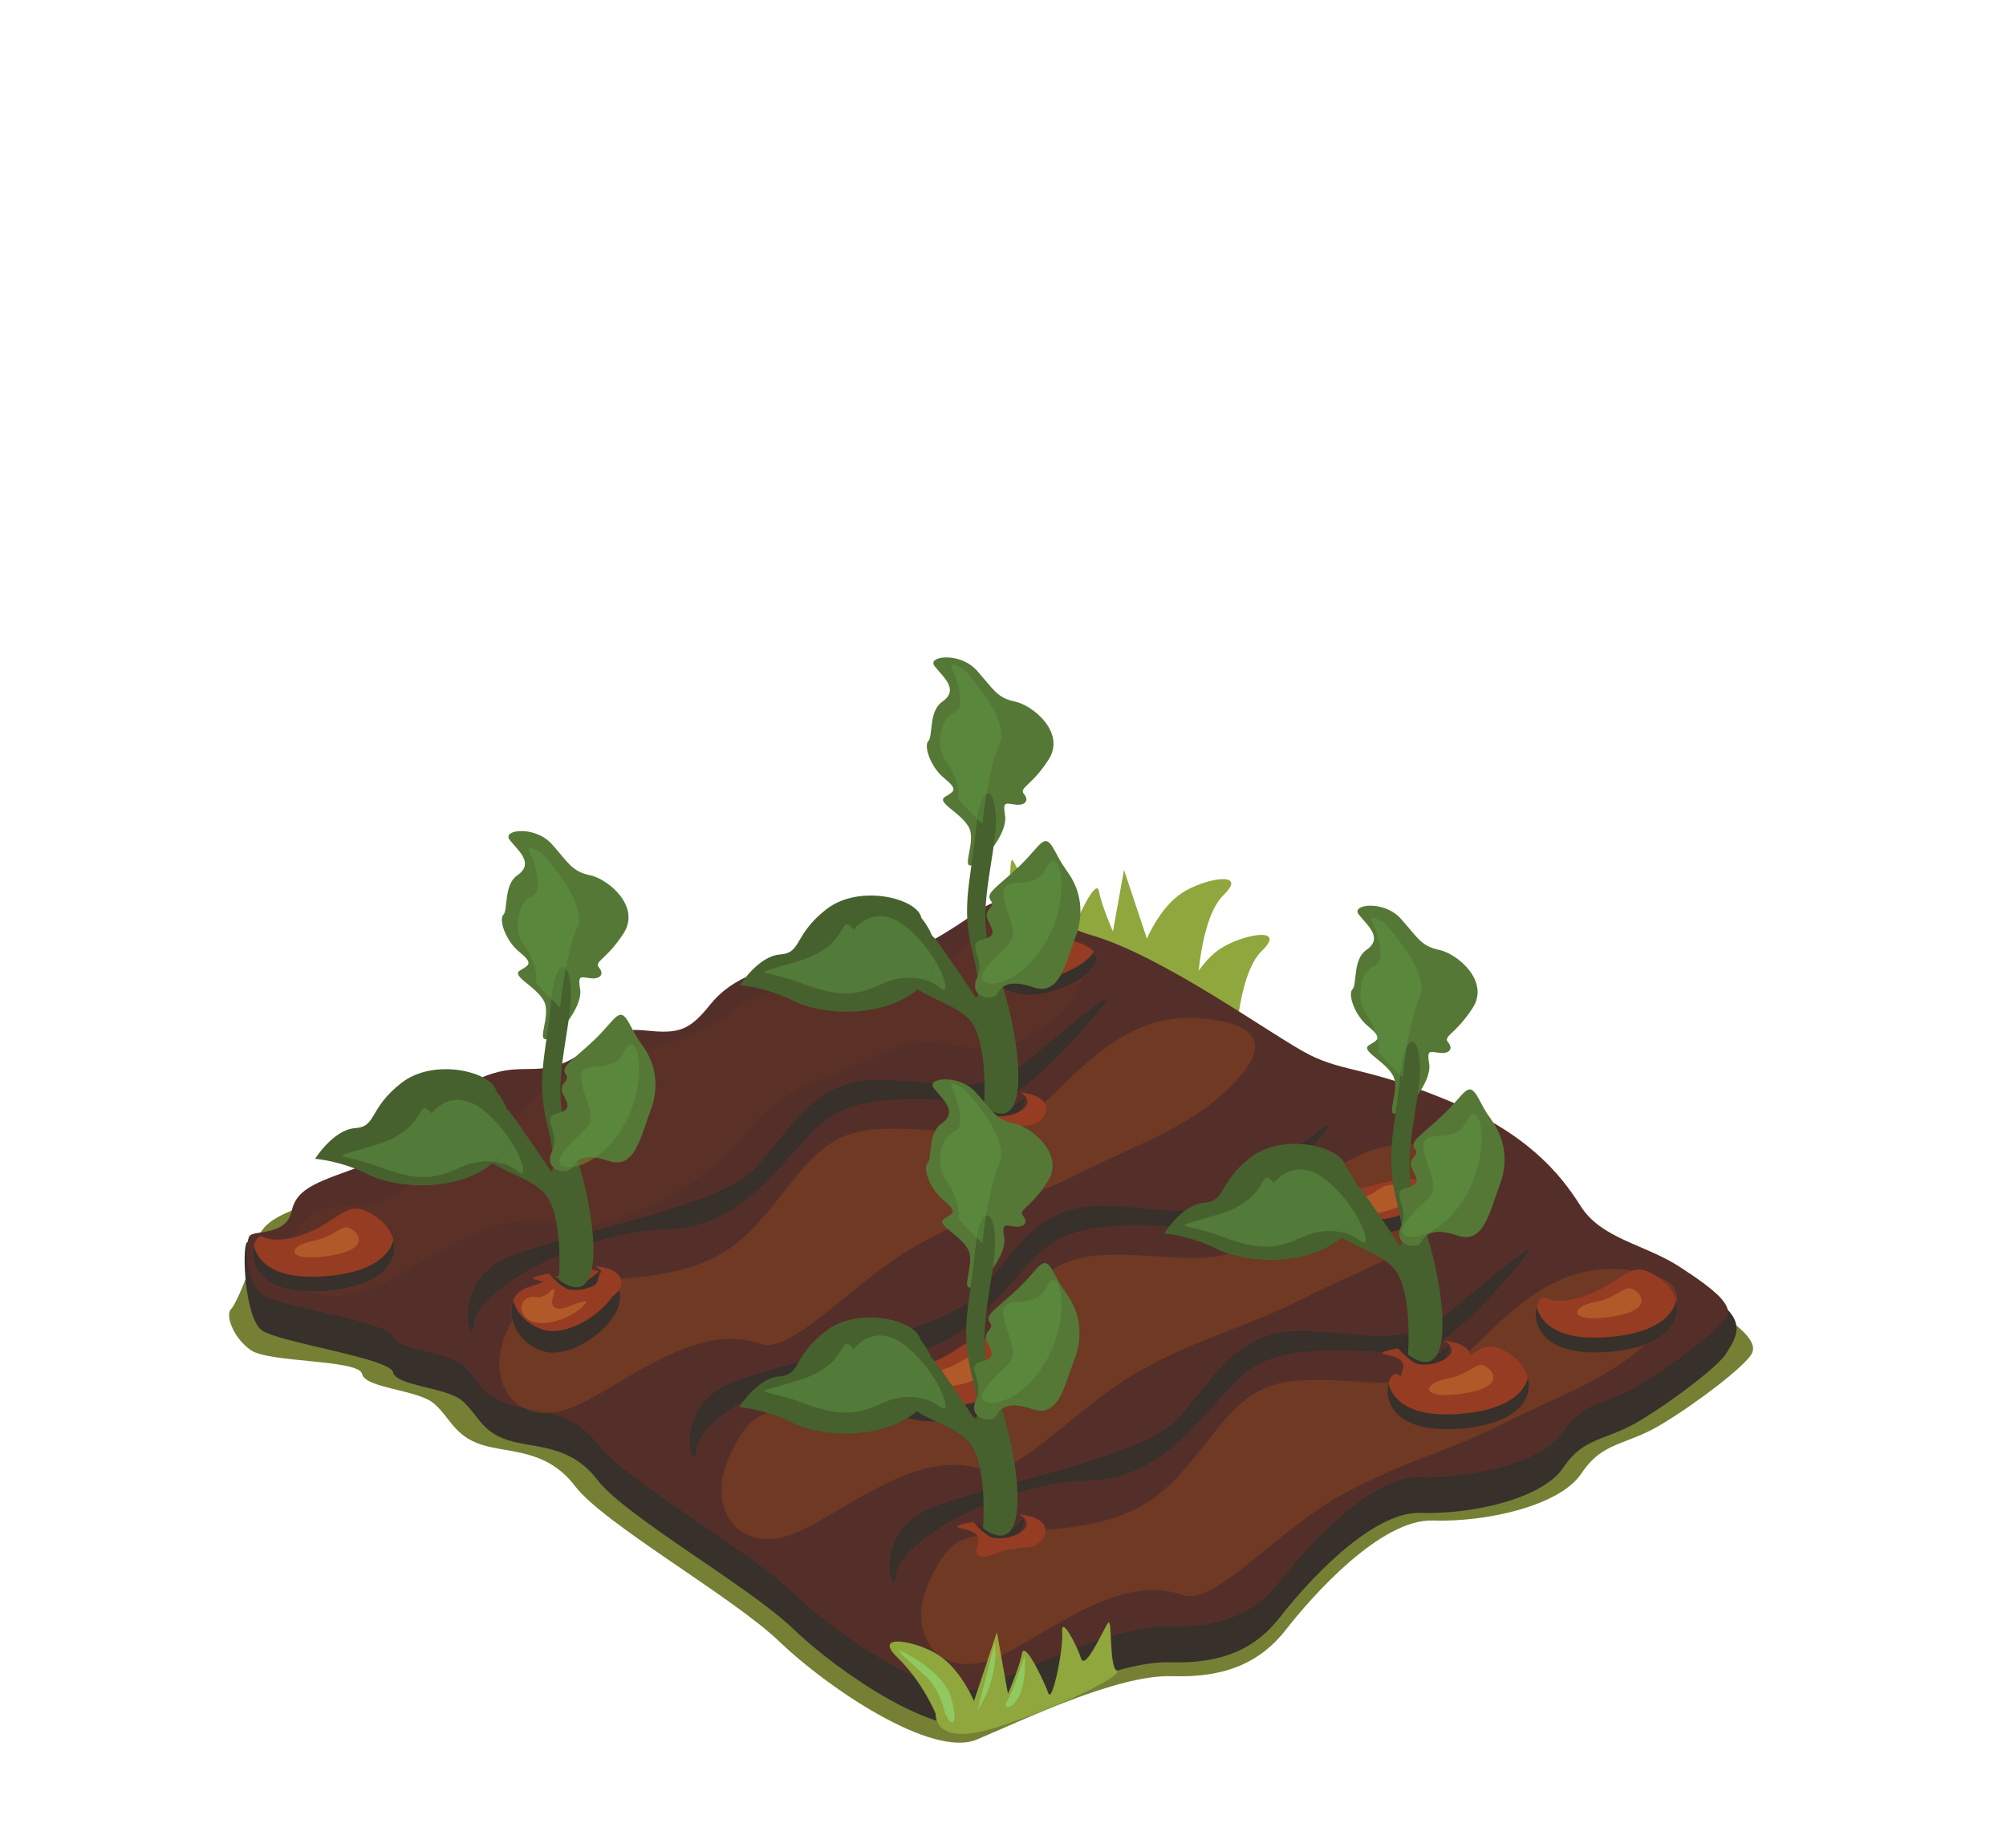 <?xml version="1.0" encoding="UTF-8" standalone="no"?>
<svg xmlns="http://www.w3.org/2000/svg" width="100%" height="100%" viewBox="-10 0 380 350" version="1.1" style="clip-rule:evenodd;fill-rule:evenodd;stroke-linejoin:round;stroke-miterlimit:2" id="svg311">
    <g transform="translate(33.395,124.525)" style="clip-rule:evenodd;fill-rule:evenodd;stroke-linejoin:round;stroke-miterlimit:2" id="_1">
        <path d="m 181.132,63.847 -0.359,-1.078 c 0.244,0.141 0.465,0.276 0.664,0.403 -0.197,0.42 -0.305,0.675 -0.305,0.675 z m -6.439,-1.383 c 0,0 -0.567,-1.283 -1.185,-2.905 0.568,0.203 1.099,0.402 1.602,0.598 z m -7.68,-0.049 c -0.412,1.148 -1.38,-2.197 -2.016,-5.729 1.324,0.479 2.659,0.943 3.984,1.369 -0.89,1.743 -1.694,3.594 -1.968,4.36 z M 160.86,55.74 c -0.362,1.159 -1.301,0.06 -2.287,-1.565 0.806,0.339 1.632,0.676 2.476,1.012 -0.071,0.195 -0.137,0.382 -0.189,0.553 z m 26.839,-0.504 c -1.631,1.096 -2.985,2.645 -4.034,4.129 0.522,-4.793 1.768,-11.505 4.736,-14.37 4.859,-4.692 -3.78,-3.132 -7.967,-0.324 -4.183,2.807 -6.566,8.611 -6.566,8.611 l -4.339,-13.026 -2.1,11.643 c 0,0 -2.138,-4.837 -2.642,-7.599 -0.505,-2.763 -4.367,5.669 -5.039,7.552 -0.675,1.883 -2.85,-8.307 -2.59,-11.6 0.258,-3.293 -2.773,2.394 -3.565,4.923 -0.787,2.529 -4.325,-5.677 -5.142,-6.715 -0.815,-1.037 -0.142,8.211 -1.633,9.057 -0.835,0.473 2.866,2.679 8.343,5.169 -0.118,2.329 -0.314,4.963 -1.077,5.395 -1.488,0.847 11.411,7.18 23.122,10.847 11.71,3.67 13.353,6.325 13.353,6.325 0,0 0.25,-15.004 5.108,-19.694 4.857,-4.691 -3.783,-3.131 -7.968,-0.323 z" style="fill:#8fa73d;fill-rule:nonzero" id="path2"/>
        <path d="m 279.154,122.008 c -6.858,-4.458 -15.431,-5.484 -19.545,-12 -4.116,-6.515 -10.631,-14.402 -26.403,-20.916 -15.774,-6.516 -20.231,-5.487 -27.089,-8.917 -6.857,-3.427 -28.8,-19.544 -43.204,-23.659 -9.611,-2.746 -13.029,-11.314 -22.63,-4.458 -9.598,6.858 -20.229,12.346 -30.516,10.972 -10.284,-1.37 -17.831,2.058 -21.945,7.202 -4.116,5.144 -6.172,5.829 -12.688,5.144 -6.514,-0.687 -7.885,1.714 -14.398,5.485 -6.515,3.772 -9.945,0.687 -17.146,3.429 -7.202,2.743 -11.999,5.485 -13.373,11.316 -1.372,5.828 -1.028,2.742 -10.287,6.172 -9.257,3.428 -13.715,4.457 -14.743,9.257 -1.029,4.8 -3.824,11.434 -4.854,12.463 -1.029,1.029 0.355,5.332 3.785,7.732 3.428,2.401 20.498,1.75 21.07,4.493 0.571,2.742 10.516,2.968 13.603,5.6 3.084,2.631 3.771,6.059 8.914,7.772 5.143,1.716 12.345,0.687 17.831,7.888 5.485,7.2 29.83,20.916 38.745,29.486 8.915,8.574 28.802,22.118 37.375,18.518 8.571,-3.601 26.589,-12.345 36.953,-12.002 10.366,0.342 16.879,-2.742 21.681,-8.914 4.799,-6.172 17.83,-20.916 27.773,-20.573 9.944,0.344 24.002,-2.744 28.117,-8.917 4.113,-6.169 8.23,-5.14 15.086,-9.257 6.858,-4.115 15.772,-10.973 17.145,-13.373 1.373,-2.398 -2.4,-5.484 -9.257,-9.943 z" style="fill:#758035;fill-rule:nonzero" id="path4"/>
        <path d="m 281.519,121.687 c -6.58,-4.277 -21.553,-4.72 -25.502,-10.975 -3.948,-6.251 -10.201,-13.818 -25.339,-20.072 -15.136,-6.251 -19.415,-5.266 -25.996,-8.556 -6.58,-3.292 -27.64,-18.757 -41.461,-22.706 -9.226,-2.634 -12.504,-10.859 -21.719,-4.278 -9.213,6.583 -19.414,11.848 -29.287,10.531 -9.874,-1.317 -17.11,1.975 -21.059,6.91 -3.951,4.936 -5.924,5.595 -12.176,4.936 -6.253,-0.658 -7.568,1.646 -13.818,5.266 -6.255,3.62 -9.547,0.659 -16.457,3.29 -6.909,2.633 -11.516,5.265 -12.833,10.861 -1.317,5.591 -0.986,2.631 -9.872,5.922 -8.884,3.291 -13.164,4.278 -14.15,8.883 -0.59,2.755 -3.149,1.553 -5.323,0.351 -1.463,-0.81 -2.752,-1.619 -3.15,-1.221 -0.986,0.987 -0.411,14.363 2.878,16.666 3.293,2.305 24.241,5.264 24.789,7.899 0.55,2.63 10.093,2.849 13.057,5.371 2.959,2.526 3.617,5.817 8.552,7.461 4.936,1.645 11.848,0.66 17.113,7.57 5.265,6.91 28.628,20.072 37.184,28.298 8.556,8.227 27.643,21.225 35.869,17.77 8.225,-3.455 25.515,-11.847 35.463,-11.517 9.947,0.331 16.2,-2.632 20.807,-8.557 4.606,-5.922 17.111,-20.072 26.655,-19.743 9.543,0.33 23.034,-2.632 26.982,-8.556 3.948,-5.922 7.898,-4.935 14.48,-8.883 6.581,-3.949 15.136,-10.531 16.453,-12.834 1.316,-2.304 4.444,-5.807 -2.14,-10.087 z" style="fill:#37302b;fill-rule:nonzero" id="path6"/>
        <path d="m 274.775,115.435 c -6.582,-4.277 -14.809,-5.264 -18.758,-11.517 -3.948,-6.253 -10.201,-13.821 -25.339,-20.074 -15.136,-6.251 -19.415,-5.264 -25.996,-8.554 -6.58,-3.292 -27.64,-18.757 -41.461,-22.706 -9.226,-2.636 -12.504,-10.861 -21.719,-4.278 -9.213,6.581 -19.414,11.846 -29.287,10.531 -9.874,-1.318 -17.11,1.974 -21.059,6.909 -3.951,4.937 -5.924,5.596 -12.176,4.937 -6.253,-0.659 -7.568,1.644 -13.818,5.265 -6.255,3.62 -9.547,0.657 -16.457,3.29 -6.909,2.633 -11.516,5.266 -12.833,10.859 -1.317,5.594 -0.986,2.633 -9.872,5.924 -8.884,3.29 -13.164,4.276 -14.15,8.884 -0.987,4.607 -6.909,3.619 -7.897,4.607 -0.987,0.989 -0.987,8.884 2.302,11.188 3.293,2.306 24.241,5.267 24.789,7.897 0.55,2.633 10.093,2.851 13.057,5.375 2.959,2.524 3.617,5.815 8.552,7.458 4.936,1.647 11.848,0.659 17.113,7.571 5.265,6.911 28.628,20.072 37.184,28.299 8.556,8.228 27.643,21.224 35.869,17.769 8.225,-3.455 25.515,-11.846 35.463,-11.516 9.947,0.329 16.2,-2.633 20.807,-8.557 4.606,-5.923 17.111,-20.071 26.655,-19.743 9.543,0.328 23.034,-2.633 26.982,-8.556 3.948,-5.923 7.898,-4.936 14.48,-8.885 6.581,-3.949 15.136,-10.529 16.453,-12.834 1.316,-2.303 -2.304,-5.265 -8.884,-9.543 z" style="fill:#542f29;fill-rule:nonzero" id="path8"/>
        <path d="m 168.154,191.933 c -1.49,-0.846 -0.817,-10.095 -1.634,-9.055 -0.815,1.035 -4.351,9.242 -5.142,6.712 -0.789,-2.527 -3.82,-8.214 -3.562,-4.92 0.259,3.292 -1.916,13.479 -2.591,11.596 -0.671,-1.882 -4.533,-10.314 -5.038,-7.549 -0.506,2.76 -2.643,7.598 -2.643,7.598 l -2.098,-11.644 -4.339,13.027 c 0,0 -2.384,-5.805 -6.569,-8.611 -4.184,-2.809 -12.824,-4.367 -7.965,0.325 4.858,4.689 7.28,10.708 7.28,10.708 0,0 -0.532,6.329 11.18,2.659 11.71,-3.668 24.613,-10.001 23.121,-10.846 z" style="fill:#8fa73d;fill-rule:nonzero" id="path10"/>
        <path d="m 139.867,190.704 c -7.471,0 -11.232,-7.788 -6.921,-16.365 3.368,-6.698 5.088,-7.723 11.728,-8.307 0.545,0.222 1.035,0.328 1.473,0.328 0.598,0 1.099,-0.195 1.515,-0.555 2.343,-0.161 5.172,-0.346 8.648,-0.681 17.112,-1.644 21.391,-6.91 29.617,-17.44 6.708,-8.587 10.571,-10.828 19.976,-10.828 2.129,0 4.543,0.116 7.337,0.297 2.487,0.163 4.583,0.272 6.395,0.296 -0.24,0.919 -0.269,2.104 0.108,3.303 0.002,0.006 0.004,0.013 0.006,0.019 0.001,0.003 0.001,0.004 0.002,0.006 0.804,2.526 3.416,5.109 9.665,5.396 h 0.004 c 0.012,0 0.023,0.002 0.035,0.002 h 0.008 c 0.019,10e-4 0.04,0.003 0.059,0.003 0.004,0 0.01,0 0.014,0 0.01,0 0.019,0.001 0.029,0.001 0.008,0 0.016,0.001 0.023,0.001 0.011,0.001 0.022,0.001 0.033,0.001 0.012,0.002 0.022,0.002 0.033,0.002 h 0.022 c 0.011,0.001 0.021,0.001 0.032,0.001 0.005,0.001 0.011,0.001 0.016,0.001 0.016,0.001 0.031,0.001 0.047,0.002 h 0.016 c 0.014,0 0.028,10e-4 0.042,10e-4 0.003,0 0.006,0 0.008,0.001 0.018,0 0.034,0.002 0.052,0.002 h 0.01 c 0.017,0 0.033,0 0.05,0.001 h 0.002 c 0.019,0 0.038,0 0.057,0.001 h 10e-4 c 0.018,0 0.037,10e-4 0.055,10e-4 h 0.003 c 0.175,0.004 0.352,0.005 0.531,0.005 0.486,0 0.991,-0.012 1.518,-0.039 0.02,-0.001 0.04,-0.002 0.06,-0.003 0.006,0 0.011,0 0.017,0 0.015,-0.002 0.031,-0.003 0.046,-0.003 0.005,-0.001 0.012,-0.001 0.017,-0.001 0.019,-0.001 0.037,-0.001 0.056,-0.003 0.007,-0.001 0.015,-0.001 0.022,-0.001 0.012,0 0.025,-0.002 0.037,-0.003 0.008,0 0.016,-10e-4 0.024,-10e-4 0.018,-0.001 0.036,-0.001 0.054,-0.003 0.006,0 0.014,-0.001 0.02,-0.001 0.013,-0.001 0.026,-0.002 0.038,-0.002 0.009,0 0.018,-0.002 0.027,-0.002 0.012,-0.001 0.023,-0.001 0.036,-0.001 0.013,-0.002 0.026,-0.003 0.04,-0.004 0.01,0 0.019,-0.001 0.03,-0.001 0.01,0 0.021,-0.002 0.032,-0.003 0.008,0 0.019,-10e-4 0.027,-0.002 0.013,0 0.025,0 0.038,-0.002 0.013,-0.001 0.027,-0.001 0.04,-0.003 0.011,0 0.02,-0.001 0.031,-0.002 0.009,0 0.017,-0.001 0.027,-0.001 0.009,0 0.018,-0.002 0.028,-0.002 0.011,-0.001 0.023,-0.002 0.034,-0.003 0.016,0 0.031,-0.002 0.046,-0.003 0.009,0 0.016,0 0.025,-0.002 0.011,-0.001 0.022,-0.001 0.033,-0.002 0.007,-0.001 0.013,-0.001 0.02,-0.001 0.021,-0.002 0.04,-0.004 0.061,-0.005 0.006,-0.001 0.013,-0.001 0.019,-0.001 0.012,-10e-4 0.024,-0.002 0.036,-0.002 0.005,-0.002 0.011,-0.002 0.015,-0.002 0.026,-0.002 0.052,-0.003 0.078,-0.006 0.002,0 0.003,-0.001 0.005,-0.001 0.013,-0.001 0.024,-0.002 0.037,-0.003 0.004,0 0.01,0 0.014,-0.001 0.04,-0.003 0.08,-0.005 0.12,-0.009 0.004,-10e-4 0.009,-10e-4 0.014,-0.002 0.013,-0.001 0.025,-0.002 0.038,-0.002 0.004,0 0.008,0 0.012,-0.002 0.026,-0.002 0.052,-0.003 0.078,-0.007 h 0.003 c 0.013,-0.001 0.026,-0.002 0.039,-0.003 0.005,-0.001 0.008,-0.001 0.013,-0.001 0.042,-0.004 0.083,-0.008 0.125,-0.012 h 0.002 c 2.565,-0.234 4.675,-0.699 6.384,-1.326 0,-0.001 0.002,-0.001 0.003,-0.001 0.008,-0.004 0.016,-0.007 0.025,-0.01 0.003,0 0.007,-0.002 0.01,-0.003 0.008,-0.002 0.015,-0.006 0.023,-0.009 10e-4,0 10e-4,0 0.002,-0.001 0.016,-0.005 0.032,-0.012 0.048,-0.018 0.006,-0.002 0.011,-0.003 0.017,-0.006 0.006,-0.002 0.012,-0.005 0.018,-0.007 0.009,-0.003 0.017,-0.006 0.027,-0.01 0.005,-0.002 0.011,-0.003 0.016,-0.006 0.009,-0.004 0.018,-0.007 0.027,-0.01 0.004,-0.002 0.007,-0.003 0.011,-0.005 0.01,-0.003 0.021,-0.008 0.03,-0.011 0.003,0 0.006,-0.002 0.008,-0.003 0.012,-0.005 0.024,-0.01 0.036,-0.014 0.003,-0.001 0.006,-0.001 0.008,-0.003 0.012,-0.005 0.022,-0.009 0.034,-0.013 0.001,-0.001 0.002,-0.002 0.004,-0.002 0.027,-0.011 0.053,-0.021 0.08,-0.032 7.606,-3.032 6.682,-9.42 2.433,-12.381 -1.718,-1.198 -2.93,-1.686 -4.013,-1.686 -1.857,0 -3.338,1.434 -6.352,3.189 -0.32,0.185 -0.64,0.362 -0.956,0.528 2.079,-1.564 4.352,-3.799 7.582,-6.923 8.237,-7.972 14.972,-11.436 22.631,-11.436 1.299,0 2.626,0.099 3.99,0.293 -1.398,0.445 -2.819,1.624 -5.179,2.997 -3.201,1.865 -6.255,2.7 -8.564,2.7 -1.133,0 -2.086,-0.201 -2.789,-0.58 -0.096,-0.051 -0.194,-0.076 -0.292,-0.076 -1.016,0 -2.079,2.62 -1.153,5.24 0.398,1.126 1.165,2.254 2.461,3.171 l 0.001,10e-4 c 0.007,0.005 0.014,0.01 0.021,0.015 0.002,0.002 0.005,0.003 0.008,0.005 0.005,0.005 0.01,0.007 0.015,0.011 0.007,0.005 0.012,0.008 0.019,0.013 0.002,0.002 0.004,0.003 0.007,0.005 0.005,0.003 0.01,0.007 0.016,0.011 1.167,0.804 2.753,1.442 4.869,1.769 0.003,0 0.005,0.001 0.008,0.001 0.01,0.002 0.019,0.003 0.029,0.005 0.002,0 0.005,0 0.007,0 0.016,0.003 0.032,0.005 0.048,0.008 0.005,0 0.012,0.001 0.017,0.002 0.007,0.001 0.015,0.003 0.022,0.003 0.008,0.002 0.017,0.003 0.025,0.005 0.009,0 0.017,0.002 0.026,0.003 0.009,10e-4 0.019,0.003 0.029,0.005 0.005,0 0.01,0 0.016,0.001 0.012,0.002 0.024,0.004 0.037,0.005 0.002,0.001 0.003,0.001 0.004,0.001 0.014,0.002 0.029,0.004 0.043,0.006 0.004,10e-4 0.008,10e-4 0.012,0.002 0.03,0.004 0.06,0.008 0.091,0.012 h 0.004 c 0.892,0.117 1.873,0.181 2.952,0.181 0.486,0 0.991,-0.013 1.517,-0.039 0.02,-0.002 0.041,-0.003 0.061,-0.004 0.005,-0.001 0.01,-0.001 0.015,-0.001 0.018,0 0.037,-0.002 0.055,-0.003 h 0.007 c 0.021,-0.002 0.043,-0.002 0.065,-0.004 h 0.002 c 0.022,-10e-4 0.043,-10e-4 0.065,-0.004 h 0.002 c 3.264,-0.186 5.863,-0.72 7.885,-1.484 -7.448,6.789 -16.31,9.682 -26.802,14.93 -11.847,5.922 -18.427,6.909 -30.603,13.49 -11.355,6.137 -22.684,19.302 -28.988,19.301 -0.455,0 -0.885,-0.069 -1.287,-0.213 -1.841,-0.668 -3.711,-0.959 -5.595,-0.959 -10.322,0 -20.991,8.75 -28.828,12.387 l -0.791,-4.388 -1.806,5.422 c -0.381,0.121 -0.753,0.223 -1.115,0.304 -0.929,0.208 -1.817,0.307 -2.658,0.307 z m 134.321,-68.438 c -0.335,-1.797 -1.487,-3.475 -3.145,-4.63 -0.243,-0.171 -0.476,-0.326 -0.701,-0.468 3.474,1.249 4.265,3.146 3.846,5.098 z" style="fill:#6f3923;fill-rule:nonzero" id="path12"/>
        <path d="m 143.64,190.093 1.806,-5.422 0.791,4.388 c -0.905,0.421 -1.773,0.772 -2.597,1.034 z" style="fill:#a1a438;fill-rule:nonzero" id="path14"/>
        <path d="m 231.336,123.874 c -8.881,7.45 -16.452,3.737 -28.629,3.737 -12.176,0 -16.452,9.542 -23.034,16.672 -6.582,7.13 -33.564,11.956 -46.069,16.564 -12.503,4.607 -7.567,18.758 -7.238,12.833 0.328,-5.923 19.743,-17.441 36.525,-17.768 16.782,-0.331 24.022,-17.771 31.92,-21.94 7.896,-4.169 21.061,-2.412 28.629,-2.083 7.568,0.329 22.047,-18.429 22.047,-18.429 3.337,-4.045 -5.265,2.963 -14.151,10.414 z" style="fill:#37302b;fill-rule:nonzero" id="path16"/>
        <path d="m 102.026,167.001 c -7.472,0 -11.234,-7.788 -6.921,-16.365 2.355,-4.686 3.904,-6.595 6.897,-7.518 1.463,0.441 3.11,1.057 4.791,1.909 2.347,1.193 6.048,2.013 10.018,2.013 4.014,0 8.304,-0.839 11.747,-2.974 0.217,0.063 0.441,0.123 0.672,0.179 h 0.001 c 0.028,0.007 0.055,0.013 0.083,0.02 0.003,0.001 0.006,0.001 0.01,0.002 0.016,0.004 0.032,0.008 0.049,0.012 0.001,0 0.002,0 0.004,0.001 0.007,0.002 0.014,0.003 0.021,0.005 0.006,0.002 0.011,0.002 0.017,0.003 0.006,0.002 0.013,0.003 0.019,0.005 0.011,0.002 0.022,0.005 0.033,0.007 0.005,10e-4 0.01,0.003 0.016,0.004 0.008,0.001 0.015,0.004 0.023,0.005 0.005,0.001 0.01,0.002 0.015,0.003 0.012,0.004 0.024,0.005 0.036,0.009 0.003,0 0.007,0.001 0.011,0.001 0.009,0.002 0.02,0.005 0.03,0.007 0.003,0.001 0.007,0.001 0.01,0.002 0.014,0.003 0.026,0.006 0.039,0.009 h 0.005 c 0.012,0.003 0.025,0.007 0.038,0.008 0.002,10e-4 0.004,10e-4 0.006,0.002 0.029,0.006 0.058,0.013 0.087,0.018 1.185,0.24 2.553,0.375 4.13,0.375 2.374,1.123 4.706,2.175 6.187,3.828 1.074,1.198 1.753,3.089 2.176,5.168 -1.664,-0.534 -3.351,-0.771 -5.049,-0.771 -12.066,0 -24.605,11.957 -32.545,13.726 -0.928,0.208 -1.815,0.307 -2.656,0.307 z m 46.748,-14.461 c -0.548,-3.567 -1.425,-7.227 -2.378,-10.176 0.52,-0.384 1.231,-0.647 2.268,-0.647 0.923,0 2.104,0.208 3.636,0.724 0.541,0.183 1.037,0.268 1.492,0.268 3.708,0.001 4.767,-5.625 6.37,-9.772 1.802,-4.652 0.794,-8.838 -0.999,-11.621 -1.792,-2.786 -1.029,-1.228 -2.989,-4.895 -0.077,-0.144 -0.152,-0.28 -0.226,-0.404 3.278,-2.153 6.815,-2.863 12.107,-2.863 2.13,0 4.545,0.115 7.341,0.297 2.846,0.186 5.181,0.302 7.163,0.302 2.783,0 4.871,-0.229 6.708,-0.812 2.22,0.738 5.057,1.203 8.046,1.203 4.714,0 9.806,-1.154 13.463,-4.21 2.594,1.632 5.723,2.673 8.048,4.234 -4.619,2.346 -9.653,4.443 -15.129,7.181 -11.845,5.923 -18.427,6.91 -30.604,13.49 -8.932,4.831 -17.851,14.008 -24.317,17.701 z m -7.453,-8.133 c 0,0 -0.104,-0.158 -0.29,-0.435 0.231,-0.054 0.458,-0.109 0.679,-0.168 -0.137,0.595 -0.376,0.603 -0.389,0.603 z m 80.504,-32.896 c 0,0 -0.744,-1.115 -1.793,-2.668 0.322,-0.068 0.645,-0.146 0.969,-0.232 0.256,-0.068 0.513,-0.141 0.768,-0.22 -0.313,1.058 -0.044,1.826 0.479,2.332 -0.125,0.779 -0.41,0.788 -0.423,0.788 z m -7.541,-10.93 c -0.019,-0.025 -0.038,-0.049 -0.056,-0.074 -0.202,-0.269 -0.448,-0.517 -0.725,-0.74 -0.816,-2.022 -2.022,-3.372 -2.022,-3.372 -0.038,-0.21 -0.109,-0.417 -0.21,-0.621 3.011,-1.76 5.944,-2.849 8.963,-3.333 -0.163,2.154 -0.149,4.247 0.188,6.654 -1.912,0.359 -3.966,0.956 -6.138,1.486 z m 10.663,-1.702 c -0.399,-0.063 -0.808,-0.097 -1.226,-0.105 -0.203,-2.214 -0.116,-4.419 0.108,-6.63 0.064,-0.002 0.128,-0.002 0.192,-0.002 0.124,0 0.247,0.002 0.372,0.003 -0.081,0.324 -0.008,0.63 0.233,0.957 1.053,1.428 -1.686,1.587 -0.449,3.914 0.433,0.813 0.709,1.404 0.77,1.863 z" style="fill:#6f3923;fill-rule:nonzero" id="path18"/>
        <path d="m 193.494,100.17 c -8.883,7.45 -16.452,3.737 -28.628,3.737 -12.175,0 -16.453,9.544 -23.035,16.673 -6.583,7.131 -33.565,11.957 -46.069,16.564 -12.504,4.607 -7.568,18.756 -7.239,12.834 0.329,-5.924 19.743,-17.441 36.527,-17.771 16.781,-0.328 24.022,-17.769 31.918,-21.938 7.898,-4.171 21.061,-2.412 28.629,-2.084 7.568,0.329 22.046,-18.426 22.046,-18.426 3.339,-4.047 -5.263,2.961 -14.149,10.411 z" style="fill:#37302b;fill-rule:nonzero" id="path20"/>
        <path d="m 59.942,143.12 c -1.541,0 -2.924,-0.33 -4.112,-0.932 1.509,0.274 3.108,0.509 4.727,0.915 -0.208,0.011 -0.412,0.017 -0.615,0.017 z" style="fill:#5b3f25;fill-rule:nonzero" id="path22"/>
        <path d="m 60.557,143.103 c -1.619,-0.406 -3.218,-0.641 -4.727,-0.915 -4.57,-2.314 -6.237,-8.625 -2.811,-15.432 0.221,-0.44 0.434,-0.854 0.643,-1.247 0.637,2.494 2.658,4.98 5.885,5.938 h 0.001 c 0.009,0.003 0.018,0.005 0.028,0.008 10e-4,0 0.002,10e-4 0.003,10e-4 0.027,0.008 0.053,0.016 0.08,0.024 0.003,0 0.006,0.001 0.01,0.002 0.007,0.003 0.014,0.004 0.022,0.006 0.005,0.001 0.009,0.003 0.014,0.005 0.01,0.002 0.019,0.005 0.029,0.008 0.007,0.001 0.014,0.003 0.022,0.005 0.005,0.001 0.011,0.003 0.016,0.005 0.007,0.001 0.014,0.003 0.021,0.005 0.005,0.001 0.01,0.003 0.014,0.004 0.012,0.004 0.024,0.007 0.035,0.009 0.472,0.124 0.977,0.182 1.506,0.182 6.509,0 16.581,-8.838 11.199,-13.835 1.184,-0.094 2.459,-0.203 3.835,-0.336 17.112,-1.645 21.39,-6.911 29.616,-17.441 6.708,-8.584 10.571,-10.827 19.971,-10.827 2.131,0 4.546,0.115 7.343,0.299 0.163,0.01 0.322,0.021 0.482,0.03 -1.202,2.165 -0.765,5.475 -1.49,6.169 -0.895,0.853 0.305,4.806 2.953,6.996 2.647,2.193 2.071,2.457 0.237,3.547 -0.849,0.506 -0.303,1.165 0.687,2.008 -1.622,0.776 -3.334,1.643 -5.174,2.638 -11.354,6.138 -22.684,19.302 -28.987,19.299 -0.455,0 -0.885,-0.069 -1.286,-0.213 -1.841,-0.667 -3.711,-0.958 -5.594,-0.958 -12.065,0 -24.604,11.955 -32.543,13.729 -0.704,0.156 -1.385,0.25 -2.04,0.287 z m 93.317,-42.092 c 0.385,-0.503 0.789,-1.073 1.208,-1.721 2.85,-4.43 -1.471,-8.932 -4.929,-10.5 0.465,-0.047 0.983,-0.101 1.579,-0.171 2.048,-0.238 3.921,-2.531 2.722,-4.293 1.39,-1.265 2.957,-2.794 4.853,-4.628 8.238,-7.972 14.971,-11.437 22.629,-11.437 1.826,0 3.707,0.198 5.671,0.577 10.201,1.975 6.607,7.526 3.619,10.86 -8,8.921 -17.77,11.847 -29.616,17.769 -2.83,1.415 -5.359,2.548 -7.736,3.544 z" style="fill:#6f3923;fill-rule:nonzero" id="path24"/>
        <path d="m 151.411,76.288 c -8.886,7.451 -16.455,3.737 -28.631,3.737 -12.174,0 -16.452,9.546 -23.035,16.674 -6.581,7.131 -33.563,11.955 -46.067,16.565 -12.505,4.604 -7.569,18.755 -7.24,12.833 0.329,-5.924 19.744,-17.443 36.525,-17.771 16.782,-0.331 24.023,-17.768 31.92,-21.939 7.899,-4.17 21.061,-2.412 28.629,-2.083 7.569,0.329 22.046,-18.428 22.046,-18.428 3.338,-4.046 -5.264,2.962 -14.147,10.412 z" style="fill:#37302b;fill-rule:nonzero" id="path26"/>
        <path d="m 20.098,120.925 c -1.716,0 -3.267,-0.268 -4.566,-0.794 h 0.144 c 0.487,0 0.991,-0.013 1.518,-0.039 0.02,-0.002 0.04,-0.003 0.059,-0.004 0.007,-10e-4 0.012,-10e-4 0.019,-10e-4 0.016,-0.001 0.032,-0.002 0.049,-0.003 0.003,0 0.008,0 0.012,0 0.019,-0.002 0.041,-0.003 0.061,-0.004 0.003,0 0.006,0 0.01,-0.001 0.018,0 0.035,0 0.052,-0.002 0.005,-0.001 0.009,-0.001 0.013,-0.001 0.021,-10e-4 0.041,-0.003 0.061,-0.004 h 0.007 c 0.018,-0.001 0.037,-0.001 0.056,-0.003 0.004,-0.001 0.008,-0.001 0.012,-0.001 0.041,-0.002 0.081,-0.005 0.122,-0.008 0.004,0 0.008,0 0.012,-0.001 0.019,-10e-4 0.04,-10e-4 0.059,-0.003 h 0.001 c 0.022,-0.002 0.044,-0.003 0.065,-0.005 h 0.004 c 0.021,-0.001 0.041,-0.003 0.063,-0.004 h 10e-4 c 0.022,-0.002 0.043,-0.002 0.065,-0.005 h 0.001 c 0.02,-0.001 0.041,-0.002 0.061,-0.004 0.003,0 0.005,-10e-4 0.008,-10e-4 0.042,-0.003 0.082,-0.005 0.124,-0.009 h 0.007 c 0.02,-0.001 0.041,-0.004 0.061,-0.004 0.043,-0.004 0.086,-0.008 0.128,-0.01 h 0.003 c 0.043,-0.005 0.085,-0.008 0.128,-0.012 14.959,-1.254 14.812,-10.219 9.534,-13.897 -1.717,-1.197 -2.928,-1.685 -4.012,-1.685 -1.857,0 -3.338,1.433 -6.352,3.186 -1.811,1.054 -3.576,1.78 -5.185,2.21 0.156,-0.366 0.33,-0.742 0.523,-1.125 4.124,-8.203 13.009,-1.557 21.23,-8.77 0.725,0.056 1.467,0.085 2.219,0.085 4.713,0.001 9.803,-1.153 13.46,-4.209 3.343,2.1 7.572,3.224 9.827,5.74 1.207,1.346 1.915,3.568 2.322,5.948 -1.686,-0.549 -3.395,-0.792 -5.115,-0.792 -12.066,0 -24.604,11.957 -32.546,13.727 -1.515,0.338 -2.971,0.505 -4.325,0.505 z M 68.721,107.61 c -0.446,-3.83 -1.347,-7.964 -2.371,-11.345 0.93,-0.295 1.945,-0.797 2.978,-1.509 0.739,0.099 1.608,0.306 2.634,0.653 0.541,0.183 1.037,0.269 1.492,0.269 3.709,0 4.767,-5.63 6.37,-9.775 1.795,-4.633 0.802,-8.802 -0.976,-11.586 6.019,-1.664 11.934,-3.509 16.292,-7.139 2.28,-1.9 4.882,-3.067 7.669,-3.789 1.295,0.422 2.71,0.979 4.15,1.71 2.346,1.192 6.047,2.012 10.017,2.012 4.713,0 9.805,-1.155 13.461,-4.209 3.343,2.099 7.573,3.222 9.828,5.738 1.122,1.252 1.813,3.262 2.232,5.45 -1.692,-0.049 -3.275,-0.336 -4.872,-0.622 -1.752,-0.315 -3.52,-0.629 -5.464,-0.629 -2.502,0 -5.296,0.521 -8.723,2.235 -11.846,5.924 -17.689,4.987 -26.36,16.01 -6.554,8.333 -19.828,14.885 -28.357,16.526 z M 60.983,97.373 c 0,0 -4.225,-6.336 -6.743,-9.84 0.781,-0.656 1.619,-1.532 2.529,-2.698 0.76,-0.972 1.617,-1.842 2.556,-2.625 0.09,1.942 0.384,4.01 0.979,6.458 0.489,2.01 0.789,3.555 0.962,4.744 -0.023,0.055 -0.048,0.108 -0.074,0.162 -0.676,1.415 -0.414,2.404 0.215,3.012 -0.125,0.778 -0.41,0.787 -0.424,0.787 z m 2.073,-11.292 c -0.316,-2.087 -0.347,-4.165 -0.218,-6.246 0.365,-0.202 0.739,-0.397 1.117,-0.584 0.515,1.175 -1.767,1.464 -0.617,3.627 1.012,1.905 1.163,2.598 -0.282,3.203 z m 85.932,-13.148 c -0.527,-3.557 -1.391,-7.234 -2.339,-10.224 0.929,0.501 2.066,0.901 3.401,1.131 0.472,0.081 0.978,0.12 1.507,0.12 1.38,0 2.92,-0.262 4.438,-0.706 2.039,-0.595 4.038,-1.518 5.563,-2.576 -1,4.091 -4.59,8.521 -11.172,11.649 -0.478,0.228 -0.944,0.429 -1.398,0.606 z m -7.503,-8.455 c 0,0 -2.508,-3.761 -4.81,-7.092 0.13,-0.117 0.259,-0.237 0.386,-0.359 1.295,-1.253 2.38,-2.329 3.309,-3.248 0.122,0.638 0.267,1.3 0.435,1.992 0.49,2.012 0.79,3.56 0.963,4.749 -0.023,0.053 -0.048,0.107 -0.073,0.16 -0.676,1.413 -0.415,2.402 0.214,3.011 -0.125,0.778 -0.411,0.787 -0.424,0.787 z m 19.081,-10.56 c -0.05,-0.016 -0.101,-0.031 -0.151,-0.045 -0.124,-0.037 -0.248,-0.07 -0.373,-0.099 0.046,-0.129 0.092,-0.257 0.139,-0.383 0.137,0.17 0.265,0.347 0.385,0.527 z m -17.007,-0.734 c -0.114,-0.749 -0.191,-1.496 -0.236,-2.243 0.247,-0.221 0.481,-0.421 0.703,-0.601 0.84,1.637 0.884,2.278 -0.467,2.844 z" style="fill:#5b3127;fill-rule:nonzero" id="path28"/>
        <path d="m 70.206,116.392 c -3.73,-1.666 -8.39,1.317 -13.656,2.963 -5.265,1.644 -3.619,10.365 3.292,12.174 6.91,1.81 21.059,-10.367 10.364,-15.137 z" style="fill:#963c22;fill-rule:nonzero" id="path30"/>
        <path d="m 59.842,127.451 c -3.198,-0.838 -5.251,-3.155 -6.033,-5.568 -1.275,3.241 0.944,8.314 6.033,9.646 5.765,1.508 16.554,-6.71 13.772,-12.247 -1.902,4.716 -9.328,9.333 -13.772,8.169 z" style="fill:#37302b;fill-rule:nonzero" id="path32"/>
        <path d="m 59.317,126.114 c -0.154,0 -0.305,-0.004 -0.451,-0.016 -4.394,-0.313 -4.376,-4.967 -1.285,-4.967 0.144,0 0.294,0.01 0.452,0.031 0.141,0.019 0.279,0.029 0.412,0.029 1.314,0 2.236,-0.883 3.129,-1.768 0.439,-0.433 0.87,-0.867 1.338,-1.197 1.148,0.759 2.107,1.1 2.897,1.101 0.537,0 0.996,-0.157 1.385,-0.45 3.44,3.137 -3.531,7.237 -7.877,7.237 z" style="fill:#b15929;fill-rule:nonzero" id="path34"/>
        <path d="m 225.906,99.092 c -3.733,-1.096 -8.391,0.867 -13.656,1.95 -5.265,1.084 -3.621,6.826 3.291,8.02 6.91,1.191 21.06,-6.827 10.365,-9.97 z" style="fill:#963c22;fill-rule:nonzero" id="path36"/>
        <path d="m 215.541,106.376 c -3.2,-0.552 -5.253,-2.079 -6.033,-3.667 -1.277,2.134 0.946,5.474 6.033,6.353 5.763,0.996 16.553,-4.42 13.77,-8.066 -1.9,3.104 -9.327,6.146 -13.77,5.38 z" style="fill:#37302b;fill-rule:nonzero" id="path38"/>
        <path d="m 217.582,105.244 c -0.769,-1.118 -1.54,-2.227 -2.214,-3.173 0.716,-0.216 1.317,-0.599 1.904,-0.983 0.893,-0.581 1.756,-1.163 2.953,-1.163 0.106,0 0.214,0.004 0.326,0.014 0.15,0.903 0.345,1.852 0.592,2.867 0.11,0.451 0.21,0.879 0.301,1.284 -1.115,0.5 -2.498,0.909 -3.862,1.154 z" style="fill:#b15929;fill-rule:nonzero" id="path40"/>
        <path d="m 160.415,53.873 c -3.732,-1.096 -8.391,0.865 -13.657,1.95 -5.264,1.084 -3.618,6.826 3.292,8.017 6.909,1.192 21.06,-6.826 10.365,-9.967 z" style="fill:#963c22;fill-rule:nonzero" id="path42"/>
        <path d="m 150.05,61.157 c -3.2,-0.552 -5.254,-2.082 -6.033,-3.668 -1.274,2.134 0.943,5.474 6.033,6.351 5.765,0.995 16.552,-4.419 13.771,-8.066 -1.902,3.107 -9.328,6.148 -13.771,5.383 z" style="fill:#37302b;fill-rule:nonzero" id="path44"/>
        <path d="m 242.974,132.175 c -4.663,-3.25 -5.594,-1.275 -10.365,1.503 -4.772,2.774 -9.213,3.269 -11.353,2.117 -1.082,-0.584 -2.46,2.29 -1.444,5.164 0.991,2.803 4.26,5.607 12.304,5.201 16.288,-0.821 16.288,-10.201 10.858,-13.985 z" style="fill:#963c22;fill-rule:nonzero" id="path46"/>
        <path d="m 232.116,143.363 c -8.668,0.438 -11.792,-2.849 -12.495,-5.851 -0.778,3.137 0.884,9.234 12.495,8.648 11.623,-0.586 14.95,-5.529 13.927,-9.688 -0.84,3.32 -4.857,6.435 -13.927,6.891 z" style="fill:#37302b;fill-rule:nonzero" id="path48"/>
        <path d="m 230.435,139.733 c -4.591,0 -3.873,-2.295 0.363,-3.115 3.715,-0.719 4.987,-2.573 6.358,-2.573 0.511,0 1.036,0.258 1.706,0.928 0,0 3.29,3.126 -4.939,4.442 -1.393,0.222 -2.551,0.318 -3.488,0.318 z" style="fill:#b15929;fill-rule:nonzero" id="path50"/>
        <path d="m 146.298,130.718 c -4.662,-3.248 -5.593,-1.272 -10.365,1.504 -4.772,2.776 -9.214,3.269 -11.354,2.116 -1.082,-0.582 -2.459,2.291 -1.444,5.165 0.991,2.805 4.259,5.608 12.304,5.201 16.287,-0.823 16.287,-10.2 10.859,-13.986 z" style="fill:#963c22;fill-rule:nonzero" id="path52"/>
        <path d="m 135.439,141.907 c -8.666,0.438 -11.791,-2.849 -12.492,-5.851 -0.78,3.135 0.881,9.234 12.492,8.648 11.624,-0.586 14.949,-5.529 13.93,-9.69 -0.843,3.322 -4.858,6.436 -13.93,6.893 z" style="fill:#37302b;fill-rule:nonzero" id="path54"/>
        <path d="m 136.982,137.999 c -0.729,-1.061 -1.458,-2.108 -2.099,-3.008 2.761,-0.708 4.011,-2.03 5.137,-2.338 0.154,0.957 0.359,1.965 0.622,3.046 0.109,0.45 0.21,0.877 0.301,1.282 -0.844,0.372 -2.034,0.711 -3.694,0.976 -0.09,0.015 -0.179,0.028 -0.267,0.042 z" style="fill:#b15929;fill-rule:nonzero" id="path56"/>
        <path d="m 271.043,117.636 c -4.663,-3.25 -5.595,-1.276 -10.366,1.501 -4.771,2.779 -9.215,3.271 -11.353,2.12 -1.084,-0.584 -2.461,2.29 -1.445,5.164 0.991,2.803 4.261,5.607 12.304,5.202 16.288,-0.823 16.288,-10.202 10.86,-13.987 z" style="fill:#963c22;fill-rule:nonzero" id="path58"/>
        <path d="m 260.183,128.825 c -8.667,0.437 -11.79,-2.851 -12.494,-5.851 -0.776,3.136 0.884,9.233 12.494,8.649 11.623,-0.589 14.949,-5.531 13.93,-9.692 -0.843,3.321 -4.859,6.437 -13.93,6.894 z" style="fill:#37302b;fill-rule:nonzero" id="path60"/>
        <path d="m 258.505,125.196 c -4.593,0 -3.875,-2.297 0.363,-3.117 3.715,-0.719 4.985,-2.573 6.355,-2.573 0.511,0 1.036,0.258 1.706,0.927 0,0 3.289,3.127 -4.936,4.443 -1.394,0.223 -2.552,0.32 -3.488,0.32 z" style="fill:#b15929;fill-rule:nonzero" id="path62"/>
        <path d="m 28.052,106.105 c -4.661,-3.249 -5.593,-1.275 -10.364,1.501 -4.771,2.776 -9.214,3.271 -11.353,2.117 -1.083,-0.582 -2.461,2.291 -1.445,5.166 0.991,2.803 4.26,5.607 12.304,5.203 16.288,-0.825 16.288,-10.203 10.858,-13.987 z" style="fill:#963c22;fill-rule:nonzero" id="path64"/>
        <path d="m 17.194,117.293 c -8.665,0.438 -11.79,-2.851 -12.492,-5.85 -0.78,3.134 0.884,9.235 12.492,8.649 11.623,-0.589 14.95,-5.533 13.929,-9.692 -0.842,3.323 -4.856,6.435 -13.929,6.893 z" style="fill:#37302b;fill-rule:nonzero" id="path66"/>
        <path d="m 15.518,113.663 c -4.592,0 -3.876,-2.295 0.359,-3.117 3.716,-0.719 4.987,-2.572 6.357,-2.572 0.511,0 1.036,0.258 1.707,0.928 0,0 3.29,3.125 -4.937,4.443 -1.393,0.223 -2.549,0.318 -3.486,0.318 z" style="fill:#b15929;fill-rule:nonzero" id="path68"/>
        <path d="m 127.188,188.215 c -1.206,-0.384 2.193,2.302 4.883,4.881 2.688,2.576 3.618,7.129 3.618,7.129 1.536,2.852 2.359,1.536 1.099,-3.126 -1.265,-4.663 -8.392,-8.502 -9.6,-8.884 z" style="fill:#91c961;fill-rule:nonzero" id="path70"/>
        <path d="m 141.777,199.457 c 0,0 4.058,-5.537 3.291,-12.888 z" style="fill:#91c961;fill-rule:nonzero" id="path72"/>
        <path d="m 147.373,197.702 c -1.429,2.357 3.946,1.755 3.344,-8.664 0,0 -1.92,6.305 -3.344,8.664 z" style="fill:#91c961;fill-rule:nonzero" id="path74"/>
        <path d="m 64.799,118.52 c -2.38,-0.975 -4.184,-1.379 -4.184,-1.379 0,0 4.087,4.374 6.716,3.558 2.627,-0.816 2.949,-4.626 2.949,-4.626 0,0 -3.103,3.42 -5.481,2.447 z" style="fill:#37302b;fill-rule:nonzero" id="path76"/>
        <path d="m 69.397,115.29 c 0,0 2.327,1.26 0.883,2.837 -1.446,1.577 -5.085,2.125 -6.486,1.382 -1.402,-0.742 -3.179,-2.755 -3.179,-2.755 0,0 -2.358,0.304 -2.993,0.81 -0.636,0.505 4.91,0.346 3.861,3.237 -1.048,2.892 0.967,2.986 3.316,1.986 2.348,-0.999 3.346,-0.91 6.431,-1.272 3.082,-0.361 5.771,-5.375 -1.833,-6.225 z" style="fill:#963c22;fill-rule:nonzero" id="path78"/>
        <path d="m 68.382,41.267 c -3.481,-0.743 -4.042,-2.313 -7.235,-5.884 -3.189,-3.569 -9.432,-2.776 -8.03,-0.868 1.404,1.9 4.892,4.433 1.459,6.788 -2.583,1.772 -1.718,6.583 -2.61,7.435 -0.894,0.852 0.305,4.805 2.953,6.994 2.647,2.193 2.073,2.459 0.238,3.548 -1.833,1.091 2.821,2.893 4.432,5.716 1.612,2.822 -1.771,8.399 0.987,7.143 2.76,-1.253 6.394,-6.437 5.927,-9.245 -0.471,-2.809 0.082,-2.349 1.936,-2.117 1.86,0.229 2.682,-0.765 1.647,-1.993 -1.032,-1.226 1.39,-1.454 4.658,-6.528 3.264,-5.073 -2.883,-10.245 -6.362,-10.989 z" style="fill:#557837;fill-rule:nonzero" id="path80"/>
        <path d="m 64.594,66.601 c 0.975,-8.595 -2.534,-11.853 -3.611,-1.222 -1.077,10.633 -2.809,14.536 -0.679,23.289 2.13,8.753 0.679,8.705 0.679,8.705 0,0 -5.349,-8.023 -7.597,-11.005 -2.245,-2.979 -9.756,-3.387 -8.016,3.639 1.742,7.026 10.706,7.416 14.392,11.53 3.685,4.113 2.724,16.396 2.724,16.396 10.481,7.539 6.104,-17.552 2.275,-26.046 -3.827,-8.493 -1.143,-16.69 -0.167,-25.286 z" style="fill:#46612e;fill-rule:nonzero" id="path82"/>
        <path d="m 75.835,69.389 c -1.958,-3.667 -2.54,-0.797 -6.747,3.165 -4.212,3.963 -6.357,4.983 -5.302,6.411 1.051,1.429 -1.686,1.585 -0.448,3.913 1.238,2.329 1.188,2.846 -1.491,3.607 -2.678,0.763 0.979,3.675 -0.655,7.089 -1.785,3.737 2.973,4.508 3.761,3.109 0.784,-1.398 2.063,-2.944 7.009,-1.274 4.95,1.672 6.063,-4.851 7.862,-9.506 1.802,-4.652 0.794,-8.837 -0.998,-11.621 -1.793,-2.787 -1.031,-1.228 -2.991,-4.893 z" style="fill:#557837;fill-rule:nonzero" id="path84"/>
        <path d="m 32.652,80.599 c -6.264,4.871 -4.615,8.279 -8.765,8.572 -4.149,0.289 -7.599,5.812 -7.599,5.812 0,0 4.923,0.349 10.169,3.012 5.241,2.663 17.238,3.465 23.9,-2.566 C 57.021,89.396 50.64,82.258 50.64,82.258 49.982,78.553 38.915,75.727 32.652,80.599 Z" style="fill:#46612e;fill-rule:nonzero" id="path86"/>
        <path d="m 145.301,85.626 c -2.378,-0.974 -4.183,-1.378 -4.183,-1.378 0,0 4.088,4.371 6.715,3.557 2.628,-0.817 2.951,-4.627 2.951,-4.627 0,0 -3.105,3.42 -5.483,2.448 z" style="fill:#37302b;fill-rule:nonzero" id="path88"/>
        <path d="m 149.901,82.395 c 0,0 2.327,1.259 0.883,2.836 -1.447,1.577 -5.085,2.125 -6.488,1.382 -1.402,-0.74 -3.178,-2.756 -3.178,-2.756 0,0 -2.357,0.305 -2.993,0.81 -0.636,0.508 4.91,0.348 3.859,3.24 -1.048,2.891 0.97,2.985 3.317,1.985 2.348,-1 3.347,-0.91 6.431,-1.273 3.084,-0.36 5.771,-5.375 -1.831,-6.224 z" style="fill:#963c22;fill-rule:nonzero" id="path90"/>
        <path d="m 148.884,8.371 c -3.48,-0.74 -4.041,-2.315 -7.233,-5.883 -3.191,-3.57 -9.434,-2.775 -8.03,-0.87 1.402,1.903 4.891,4.433 1.457,6.79 -2.581,1.773 -1.718,6.581 -2.61,7.434 -0.893,0.851 0.306,4.807 2.954,6.995 2.647,2.191 2.072,2.458 0.24,3.547 -1.834,1.092 2.82,2.894 4.431,5.717 1.612,2.822 -1.773,8.4 0.986,7.144 2.76,-1.254 6.393,-6.437 5.926,-9.247 -0.472,-2.809 0.083,-2.351 1.938,-2.117 1.857,0.229 2.681,-0.763 1.647,-1.992 -1.034,-1.226 1.389,-1.456 4.655,-6.529 3.266,-5.073 -2.882,-10.245 -6.361,-10.989 z" style="fill:#557837;fill-rule:nonzero" id="path92"/>
        <path d="m 145.095,33.705 c 0.978,-8.595 -2.533,-11.854 -3.61,-1.22 -1.076,10.631 -2.809,14.534 -0.68,23.286 2.13,8.753 0.68,8.707 0.68,8.707 0,0 -5.349,-8.024 -7.595,-11.005 -2.246,-2.979 -9.757,-3.388 -8.017,3.64 1.741,7.024 10.705,7.414 14.392,11.527 3.686,4.114 2.725,16.397 2.725,16.397 10.479,7.537 6.104,-17.552 2.275,-26.046 -3.829,-8.493 -1.145,-16.69 -0.17,-25.286 z" style="fill:#46612e;fill-rule:nonzero" id="path94"/>
        <path d="m 156.339,36.493 c -1.96,-3.668 -2.541,-0.797 -6.748,3.165 -4.211,3.965 -6.356,4.982 -5.303,6.413 1.051,1.428 -1.686,1.586 -0.449,3.912 1.239,2.328 1.19,2.843 -1.489,3.605 -2.677,0.763 0.978,3.676 -0.655,7.092 -1.786,3.735 2.974,4.506 3.759,3.108 0.785,-1.399 2.064,-2.944 7.011,-1.274 4.948,1.672 6.064,-4.852 7.862,-9.507 1.803,-4.652 0.795,-8.836 -0.998,-11.62 -1.793,-2.785 -1.031,-1.228 -2.99,-4.894 z" style="fill:#557837;fill-rule:nonzero" id="path96"/>
        <path d="m 113.156,47.704 c -6.265,4.872 -4.617,8.279 -8.766,8.57 -4.148,0.292 -7.599,5.813 -7.599,5.813 0,0 4.923,0.349 10.168,3.012 5.241,2.665 17.239,3.465 23.901,-2.566 6.663,-6.032 0.283,-13.17 0.283,-13.17 -0.658,-3.708 -11.726,-6.529 -17.987,-1.659 z" style="fill:#46612e;fill-rule:nonzero" id="path98"/>
        <path d="m 145.137,165.554 c -2.382,-0.974 -4.183,-1.376 -4.183,-1.376 0,0 4.086,4.372 6.715,3.554 2.627,-0.817 2.949,-4.626 2.949,-4.626 0,0 -3.103,3.422 -5.481,2.448 z" style="fill:#37302b;fill-rule:nonzero" id="path100"/>
        <path d="m 149.735,162.324 c 0,0 2.327,1.26 0.883,2.838 -1.445,1.576 -5.085,2.122 -6.486,1.381 -1.402,-0.743 -3.178,-2.756 -3.178,-2.756 0,0 -2.359,0.305 -2.995,0.81 -0.636,0.505 4.912,0.347 3.862,3.238 -1.05,2.892 0.968,2.986 3.316,1.986 2.348,-1 3.346,-0.909 6.431,-1.271 3.083,-0.362 5.771,-5.375 -1.833,-6.226 z" style="fill:#963c22;fill-rule:nonzero" id="path102"/>
        <path d="m 148.72,88.3 c -3.481,-0.741 -4.041,-2.314 -7.235,-5.883 -3.19,-3.57 -9.432,-2.776 -8.029,-0.871 1.403,1.903 4.891,4.435 1.457,6.791 -2.583,1.773 -1.717,6.58 -2.609,7.433 -0.895,0.853 0.305,4.806 2.953,6.996 2.647,2.193 2.071,2.457 0.237,3.547 -1.831,1.091 2.821,2.892 4.435,5.717 1.611,2.822 -1.773,8.399 0.985,7.145 2.761,-1.255 6.394,-6.437 5.928,-9.247 -0.473,-2.809 0.081,-2.353 1.936,-2.119 1.858,0.231 2.68,-0.763 1.646,-1.992 -1.033,-1.225 1.39,-1.456 4.658,-6.527 3.265,-5.075 -2.883,-10.245 -6.362,-10.99 z" style="fill:#557837;fill-rule:nonzero" id="path104"/>
        <path d="m 144.932,113.634 c 0.976,-8.596 -2.534,-11.852 -3.611,-1.222 -1.076,10.633 -2.809,14.536 -0.679,23.287 2.13,8.755 0.679,8.708 0.679,8.708 0,0 -5.349,-8.025 -7.595,-11.005 -2.248,-2.98 -9.757,-3.387 -8.017,3.638 1.741,7.026 10.704,7.417 14.391,11.531 3.685,4.112 2.725,16.396 2.725,16.396 10.48,7.535 6.102,-17.555 2.274,-26.047 -3.828,-8.494 -1.144,-16.69 -0.167,-25.286 z" style="fill:#46612e;fill-rule:nonzero" id="path106"/>
        <path d="m 156.174,116.421 c -1.96,-3.668 -2.54,-0.798 -6.748,3.166 -4.211,3.964 -6.357,4.981 -5.302,6.411 1.051,1.43 -1.687,1.587 -0.448,3.914 1.237,2.327 1.19,2.844 -1.492,3.604 -2.678,0.763 0.98,3.675 -0.653,7.092 -1.787,3.736 2.973,4.506 3.76,3.109 0.783,-1.398 2.061,-2.945 7.009,-1.276 4.947,1.673 6.063,-4.849 7.862,-9.504 1.802,-4.652 0.794,-8.838 -0.999,-11.621 -1.792,-2.786 -1.029,-1.228 -2.989,-4.895 z" style="fill:#557837;fill-rule:nonzero" id="path108"/>
        <path d="m 112.99,127.631 c -6.264,4.872 -4.615,8.281 -8.765,8.573 -4.149,0.29 -7.6,5.813 -7.6,5.813 0,0 4.922,0.349 10.168,3.01 5.243,2.665 17.239,3.464 23.902,-2.565 6.664,-6.032 0.283,-13.17 0.283,-13.17 -0.658,-3.708 -11.726,-6.53 -17.988,-1.661 z" style="fill:#46612e;fill-rule:nonzero" id="path110"/>
        <path d="m 225.639,132.658 c -2.378,-0.975 -4.183,-1.376 -4.183,-1.376 0,0 4.088,4.371 6.715,3.556 2.628,-0.817 2.951,-4.628 2.951,-4.628 0,0 -3.104,3.421 -5.483,2.448 z" style="fill:#37302b;fill-rule:nonzero" id="path112"/>
        <path d="m 230.239,129.428 c 0,0 2.327,1.258 0.883,2.837 -1.447,1.577 -5.086,2.124 -6.488,1.382 -1.4,-0.743 -3.178,-2.756 -3.178,-2.756 0,0 -2.357,0.305 -2.994,0.81 -0.635,0.506 4.911,0.346 3.861,3.238 -1.049,2.893 0.968,2.986 3.316,1.986 2.349,-1 3.347,-0.911 6.431,-1.272 3.084,-0.361 5.771,-5.374 -1.831,-6.225 z" style="fill:#963c22;fill-rule:nonzero" id="path114"/>
        <path d="m 229.223,55.407 c -3.481,-0.744 -4.042,-2.315 -7.234,-5.886 -3.191,-3.57 -9.434,-2.775 -8.03,-0.869 1.402,1.902 4.891,4.434 1.456,6.789 -2.581,1.772 -1.717,6.581 -2.609,7.433 -0.892,0.853 0.306,4.807 2.952,6.997 2.649,2.191 2.073,2.458 0.242,3.547 -1.835,1.091 2.819,2.893 4.431,5.716 1.612,2.821 -1.773,8.398 0.986,7.143 2.76,-1.253 6.395,-6.435 5.926,-9.245 -0.471,-2.81 0.082,-2.349 1.938,-2.119 1.858,0.229 2.681,-0.761 1.648,-1.99 -1.035,-1.226 1.389,-1.455 4.654,-6.529 3.266,-5.076 -2.881,-10.245 -6.36,-10.987 z" style="fill:#557837;fill-rule:nonzero" id="path116"/>
        <path d="m 225.434,80.738 c 0.975,-8.594 -2.534,-11.854 -3.609,-1.222 -1.078,10.634 -2.811,14.537 -0.682,23.29 2.13,8.752 0.682,8.705 0.682,8.705 0,0 -5.351,-8.025 -7.597,-11.004 -2.246,-2.98 -9.757,-3.388 -8.017,3.638 1.741,7.025 10.705,7.416 14.392,11.53 3.685,4.113 2.725,16.396 2.725,16.396 10.48,7.537 6.105,-17.554 2.275,-26.046 -3.829,-8.493 -1.147,-16.691 -0.169,-25.287 z" style="fill:#46612e;fill-rule:nonzero" id="path118"/>
        <path d="m 236.676,83.524 c -1.959,-3.664 -2.54,-0.794 -6.747,3.168 -4.211,3.965 -6.355,4.983 -5.303,6.41 1.053,1.428 -1.686,1.587 -0.449,3.914 1.24,2.328 1.19,2.845 -1.49,3.605 -2.676,0.765 0.979,3.676 -0.652,7.09 -1.789,3.737 2.973,4.508 3.757,3.11 0.784,-1.396 2.064,-2.945 7.011,-1.275 4.948,1.672 6.062,-4.85 7.862,-9.506 1.803,-4.651 0.795,-8.836 -0.998,-11.62 -1.793,-2.787 -1.031,-1.228 -2.991,-4.896 z" style="fill:#557837;fill-rule:nonzero" id="path120"/>
        <path d="m 193.493,94.735 c -6.264,4.873 -4.616,8.281 -8.765,8.573 -4.148,0.29 -7.6,5.813 -7.6,5.813 0,0 4.924,0.348 10.167,3.012 5.244,2.663 17.241,3.464 23.903,-2.566 6.662,-6.034 0.283,-13.172 0.283,-13.172 -0.659,-3.704 -11.726,-6.53 -17.988,-1.66 z" style="fill:#46612e;fill-rule:nonzero" id="path122"/>
        <path d="m 141.718,30.62 c -1.44,-1.405 -3.929,-3.911 -3.644,-4.179 0.398,-0.375 0.023,-3.58 -2.227,-6.728 -2.25,-3.147 -0.875,-8.147 1.125,-9.022 2,-0.875 1.703,-2.375 1.102,-5.5 -0.429,-2.23 -1.795,-3.849 -1.065,-3.849 0.292,0 0.923,0.261 2.088,0.849 0,0 9.082,9.5 6.854,14.25 -1.123,2.393 -1.94,6.214 -2.474,9.417 -0.637,0.325 -1.307,1.808 -1.759,4.762 z" style="fill:#59883d;fill-rule:nonzero" id="path124"/>
        <path d="m 142.7,31.566 c 0,0 -0.408,-0.386 -0.982,-0.946 0.452,-2.954 1.122,-4.437 1.759,-4.762 -0.526,3.153 -0.777,5.708 -0.777,5.708 z" style="fill:#527a38;fill-rule:nonzero" id="path126"/>
        <path d="m 144.521,61.792 c -0.313,0 -0.605,-0.034 -0.868,-0.101 -2.909,-0.75 0.944,-4.375 3.694,-6.986 2.75,-2.61 -0.125,-5.264 -0.646,-9.595 -0.522,-4.33 5.749,-0.375 8.129,-5.169 0.478,-0.961 0.942,-1.386 1.352,-1.386 1.615,0 2.389,6.579 -0.174,12.761 -2.922,7.047 -8.341,10.476 -11.487,10.476 z" style="fill:#59883d;fill-rule:nonzero" id="path128"/>
        <path d="m 135.357,62.892 c -0.165,0 -0.388,-0.104 -0.671,-0.326 -0.734,-0.578 -1.604,-1.042 -2.571,-1.364 0.974,-1.23 1.482,-2.48 1.68,-3.686 1.795,2.977 2.356,5.376 1.562,5.376 z" style="fill:#527a38;fill-rule:nonzero" id="path130"/>
        <path d="m 116.86,63.646 c -2.139,0 -4.724,-0.517 -8.263,-1.854 -8,-3.023 -10.714,-1.199 -0.625,-4.303 8.034,-2.47 7.87,-6.902 9.048,-6.902 0.301,0 0.691,0.291 1.327,0.979 0,0 1.86,-2.538 4.976,-2.538 1.524,0 3.347,0.608 5.399,2.413 2.197,1.932 3.899,4.128 5.073,6.075 -0.198,1.206 -0.706,2.456 -1.68,3.686 -1.001,-0.333 -2.105,-0.515 -3.267,-0.515 -1.597,0 -3.303,0.343 -5.001,1.105 -2.3,1.033 -4.289,1.854 -6.987,1.854 z" style="fill:#527a38;fill-rule:nonzero" id="path132"/>
        <path d="m 217.555,72.095 c -0.052,-0.201 -0.113,-0.41 -0.183,-0.627 0.154,0.242 0.21,0.444 0.183,0.627 z" style="fill:#80a440;fill-rule:nonzero" id="path134"/>
        <path d="m 221.867,79.118 c -1.209,-1.162 -4.522,-4.406 -4.196,-4.713 0.199,-0.187 0.205,-1.076 -0.116,-2.31 0.027,-0.183 -0.029,-0.385 -0.183,-0.627 -0.365,-1.13 -0.98,-2.465 -1.927,-3.79 -2.25,-3.148 -0.875,-8.149 1.125,-9.023 2,-0.875 1.703,-2.375 1.101,-5.5 -0.429,-2.23 -1.794,-3.849 -1.065,-3.849 0.293,0 0.924,0.261 2.089,0.849 0,0 9.082,9.5 6.853,14.25 -1.12,2.388 -1.936,6.197 -2.47,9.396 -0.48,0.971 -0.922,2.697 -1.211,5.317 z" style="fill:#59883d;fill-rule:nonzero" id="path136"/>
        <path d="m 222.297,79.53 c 0,0 -0.164,-0.154 -0.43,-0.412 0.289,-2.62 0.731,-4.346 1.211,-5.317 -0.528,3.163 -0.781,5.729 -0.781,5.729 z" style="fill:#527a38;fill-rule:nonzero" id="path138"/>
        <path d="m 224.119,109.757 c -0.314,0 -0.605,-0.035 -0.869,-0.103 -2.909,-0.749 0.945,-4.374 3.695,-6.984 2.75,-2.61 -0.125,-5.265 -0.647,-9.596 -0.521,-4.33 5.749,-0.375 8.13,-5.17 0.478,-0.961 0.942,-1.385 1.351,-1.385 1.616,0 2.39,6.58 -0.173,12.761 -2.923,7.047 -8.341,10.477 -11.487,10.477 z" style="fill:#59883d;fill-rule:nonzero" id="path140"/>
        <path d="m 214.954,110.856 c -0.164,0 -0.388,-0.103 -0.67,-0.326 -0.752,-0.593 -1.646,-1.063 -2.641,-1.386 1.017,-1.021 1.68,-2.065 2.08,-3.098 1.531,2.71 1.975,4.81 1.231,4.81 z" style="fill:#527a38;fill-rule:nonzero" id="path142"/>
        <path d="m 196.458,111.61 c -2.14,0 -4.725,-0.516 -8.263,-1.853 -8,-3.022 -10.714,-1.199 -0.625,-4.303 8.033,-2.471 7.87,-6.901 9.047,-6.901 0.302,0 0.691,0.289 1.328,0.976 0,0 1.86,-2.536 4.976,-2.536 1.523,0 3.347,0.606 5.399,2.412 2.412,2.122 4.228,4.562 5.403,6.641 -0.4,1.033 -1.063,2.077 -2.08,3.098 -0.983,-0.319 -2.062,-0.492 -3.197,-0.492 -1.597,0 -3.304,0.343 -5.001,1.105 -2.301,1.033 -4.29,1.853 -6.987,1.853 z" style="fill:#527a38;fill-rule:nonzero" id="path144"/>
        <path d="m 141.65,109.962 c -1.45,-1.417 -3.856,-3.849 -3.575,-4.113 0.398,-0.375 0.023,-3.579 -2.227,-6.726 -2.25,-3.149 -0.875,-8.149 1.125,-9.024 2,-0.874 1.703,-2.375 1.102,-5.499 -0.429,-2.23 -1.795,-3.849 -1.065,-3.849 0.292,0 0.923,0.261 2.088,0.848 0,0 9.082,9.5 6.854,14.251 -1.18,2.514 -2.022,6.605 -2.553,9.899 -0.619,0.216 -1.28,1.523 -1.749,4.213 z" style="fill:#59883d;fill-rule:nonzero" id="path146"/>
        <path d="m 142.701,110.975 c 0,0 -0.441,-0.417 -1.051,-1.013 0.469,-2.69 1.13,-3.997 1.749,-4.213 -0.472,2.929 -0.698,5.226 -0.698,5.226 z" style="fill:#527a38;fill-rule:nonzero" id="path148"/>
        <path d="m 144.522,141.201 c -0.313,0 -0.605,-0.034 -0.868,-0.102 -2.909,-0.75 0.944,-4.375 3.694,-6.984 2.75,-2.609 -0.125,-5.265 -0.646,-9.596 -0.522,-4.33 5.749,-0.375 8.129,-5.17 0.478,-0.96 0.942,-1.385 1.352,-1.385 1.615,0 2.389,6.581 -0.174,12.76 -2.922,7.048 -8.341,10.478 -11.487,10.477 z" style="fill:#59883d;fill-rule:nonzero" id="path150"/>
        <path d="m 135.358,142.301 c -0.165,0 -0.388,-0.104 -0.671,-0.327 -0.689,-0.543 -1.498,-0.984 -2.395,-1.303 0.912,-1.308 1.323,-2.631 1.418,-3.888 1.863,3.043 2.455,5.518 1.648,5.518 z" style="fill:#527a38;fill-rule:nonzero" id="path152"/>
        <path d="m 116.861,143.055 c -2.139,0 -4.724,-0.515 -8.263,-1.853 -8,-3.024 -10.714,-1.2 -0.625,-4.303 8.034,-2.471 7.87,-6.903 9.048,-6.903 0.301,0 0.69,0.291 1.327,0.978 0,0 1.86,-2.537 4.976,-2.537 1.524,0 3.347,0.608 5.399,2.412 2.143,1.886 3.816,4.022 4.987,5.934 -0.095,1.257 -0.506,2.58 -1.418,3.888 -1.047,-0.371 -2.212,-0.574 -3.443,-0.574 -1.597,0 -3.303,0.342 -5.001,1.105 -2.3,1.033 -4.289,1.853 -6.987,1.853 z" style="fill:#527a38;fill-rule:nonzero" id="path154"/>
        <path d="m 61.051,64.749 c -1.425,-1.415 -3.221,-3.293 -2.976,-3.523 0.398,-0.375 0.023,-3.579 -2.227,-6.727 -2.25,-3.148 -0.875,-8.148 1.125,-9.023 2,-0.875 1.703,-2.375 1.102,-5.5 -0.429,-2.228 -1.795,-3.848 -1.065,-3.848 0.292,0 0.923,0.261 2.088,0.848 0,0 9.082,9.5 6.854,14.25 -0.933,1.988 -1.654,4.958 -2.177,7.743 -0.166,-0.187 -0.344,-0.286 -0.529,-0.286 -0.793,0 -1.698,1.806 -2.195,6.066 z" style="fill:#59883d;fill-rule:nonzero" id="path156"/>
        <path d="m 62.701,66.351 c 0,0 -0.751,-0.71 -1.65,-1.602 0.497,-4.26 1.402,-6.066 2.195,-6.066 0.185,0 0.363,0.099 0.529,0.286 -0.728,3.873 -1.074,7.382 -1.074,7.382 z" style="fill:#527a38;fill-rule:nonzero" id="path158"/>
        <path d="m 66.35,96.265 c -0.096,-0.318 -0.194,-0.629 -0.292,-0.934 0.52,-0.385 1.232,-0.648 2.269,-0.648 0.304,0 0.637,0.023 1.001,0.073 -1.033,0.712 -2.048,1.214 -2.978,1.509 z" style="fill:#686628;fill-rule:nonzero" id="path160"/>
        <path d="m 65.028,96.551 c 0.254,-0.436 0.566,-0.876 1.03,-1.22 0.098,0.305 0.196,0.616 0.292,0.934 -0.465,0.147 -0.909,0.242 -1.322,0.286 z" style="fill:#527a38;fill-rule:nonzero" id="path162"/>
        <path d="m 64.522,96.579 c -0.313,0 -0.605,-0.034 -0.868,-0.103 -2.909,-0.75 0.944,-4.375 3.694,-6.983 2.75,-2.611 -0.125,-5.267 -0.646,-9.597 -0.522,-4.33 5.749,-0.375 8.129,-5.17 0.478,-0.961 0.942,-1.384 1.352,-1.384 1.615,0 2.389,6.578 -0.174,12.759 -1.696,4.092 -4.235,6.965 -6.681,8.655 -0.364,-0.05 -0.697,-0.073 -1.001,-0.073 -1.037,0 -1.749,0.263 -2.269,0.648 -0.464,0.344 -0.776,0.784 -1.03,1.22 -0.174,0.018 -0.343,0.028 -0.506,0.028 z" style="fill:#59883d;fill-rule:nonzero" id="path164"/>
        <path d="m 55.358,97.678 c -0.165,0 -0.389,-0.104 -0.671,-0.327 -1.189,-0.936 -2.739,-1.573 -4.475,-1.792 0.049,-0.043 0.097,-0.086 0.145,-0.13 1.519,-1.375 2.36,-2.806 2.754,-4.199 2.329,3.451 3.135,6.448 2.247,6.448 z" style="fill:#527a38;fill-rule:nonzero" id="path166"/>
        <path d="m 36.861,98.433 c -2.139,0 -4.724,-0.517 -8.263,-1.854 -8,-3.024 -10.714,-1.2 -0.625,-4.302 8.034,-2.472 7.87,-6.904 9.048,-6.904 0.301,0 0.691,0.292 1.327,0.978 0,0 1.86,-2.537 4.976,-2.537 1.523,0 3.347,0.607 5.399,2.412 1.801,1.585 3.27,3.347 4.388,5.004 -0.394,1.393 -1.235,2.824 -2.754,4.199 -0.048,0.044 -0.096,0.087 -0.145,0.13 -0.443,-0.056 -0.898,-0.085 -1.363,-0.085 -1.597,0 -3.303,0.342 -5.001,1.105 -2.3,1.032 -4.289,1.854 -6.987,1.854 z" style="fill:#527a38;fill-rule:nonzero" id="path168"/>
    </g>
</svg>
